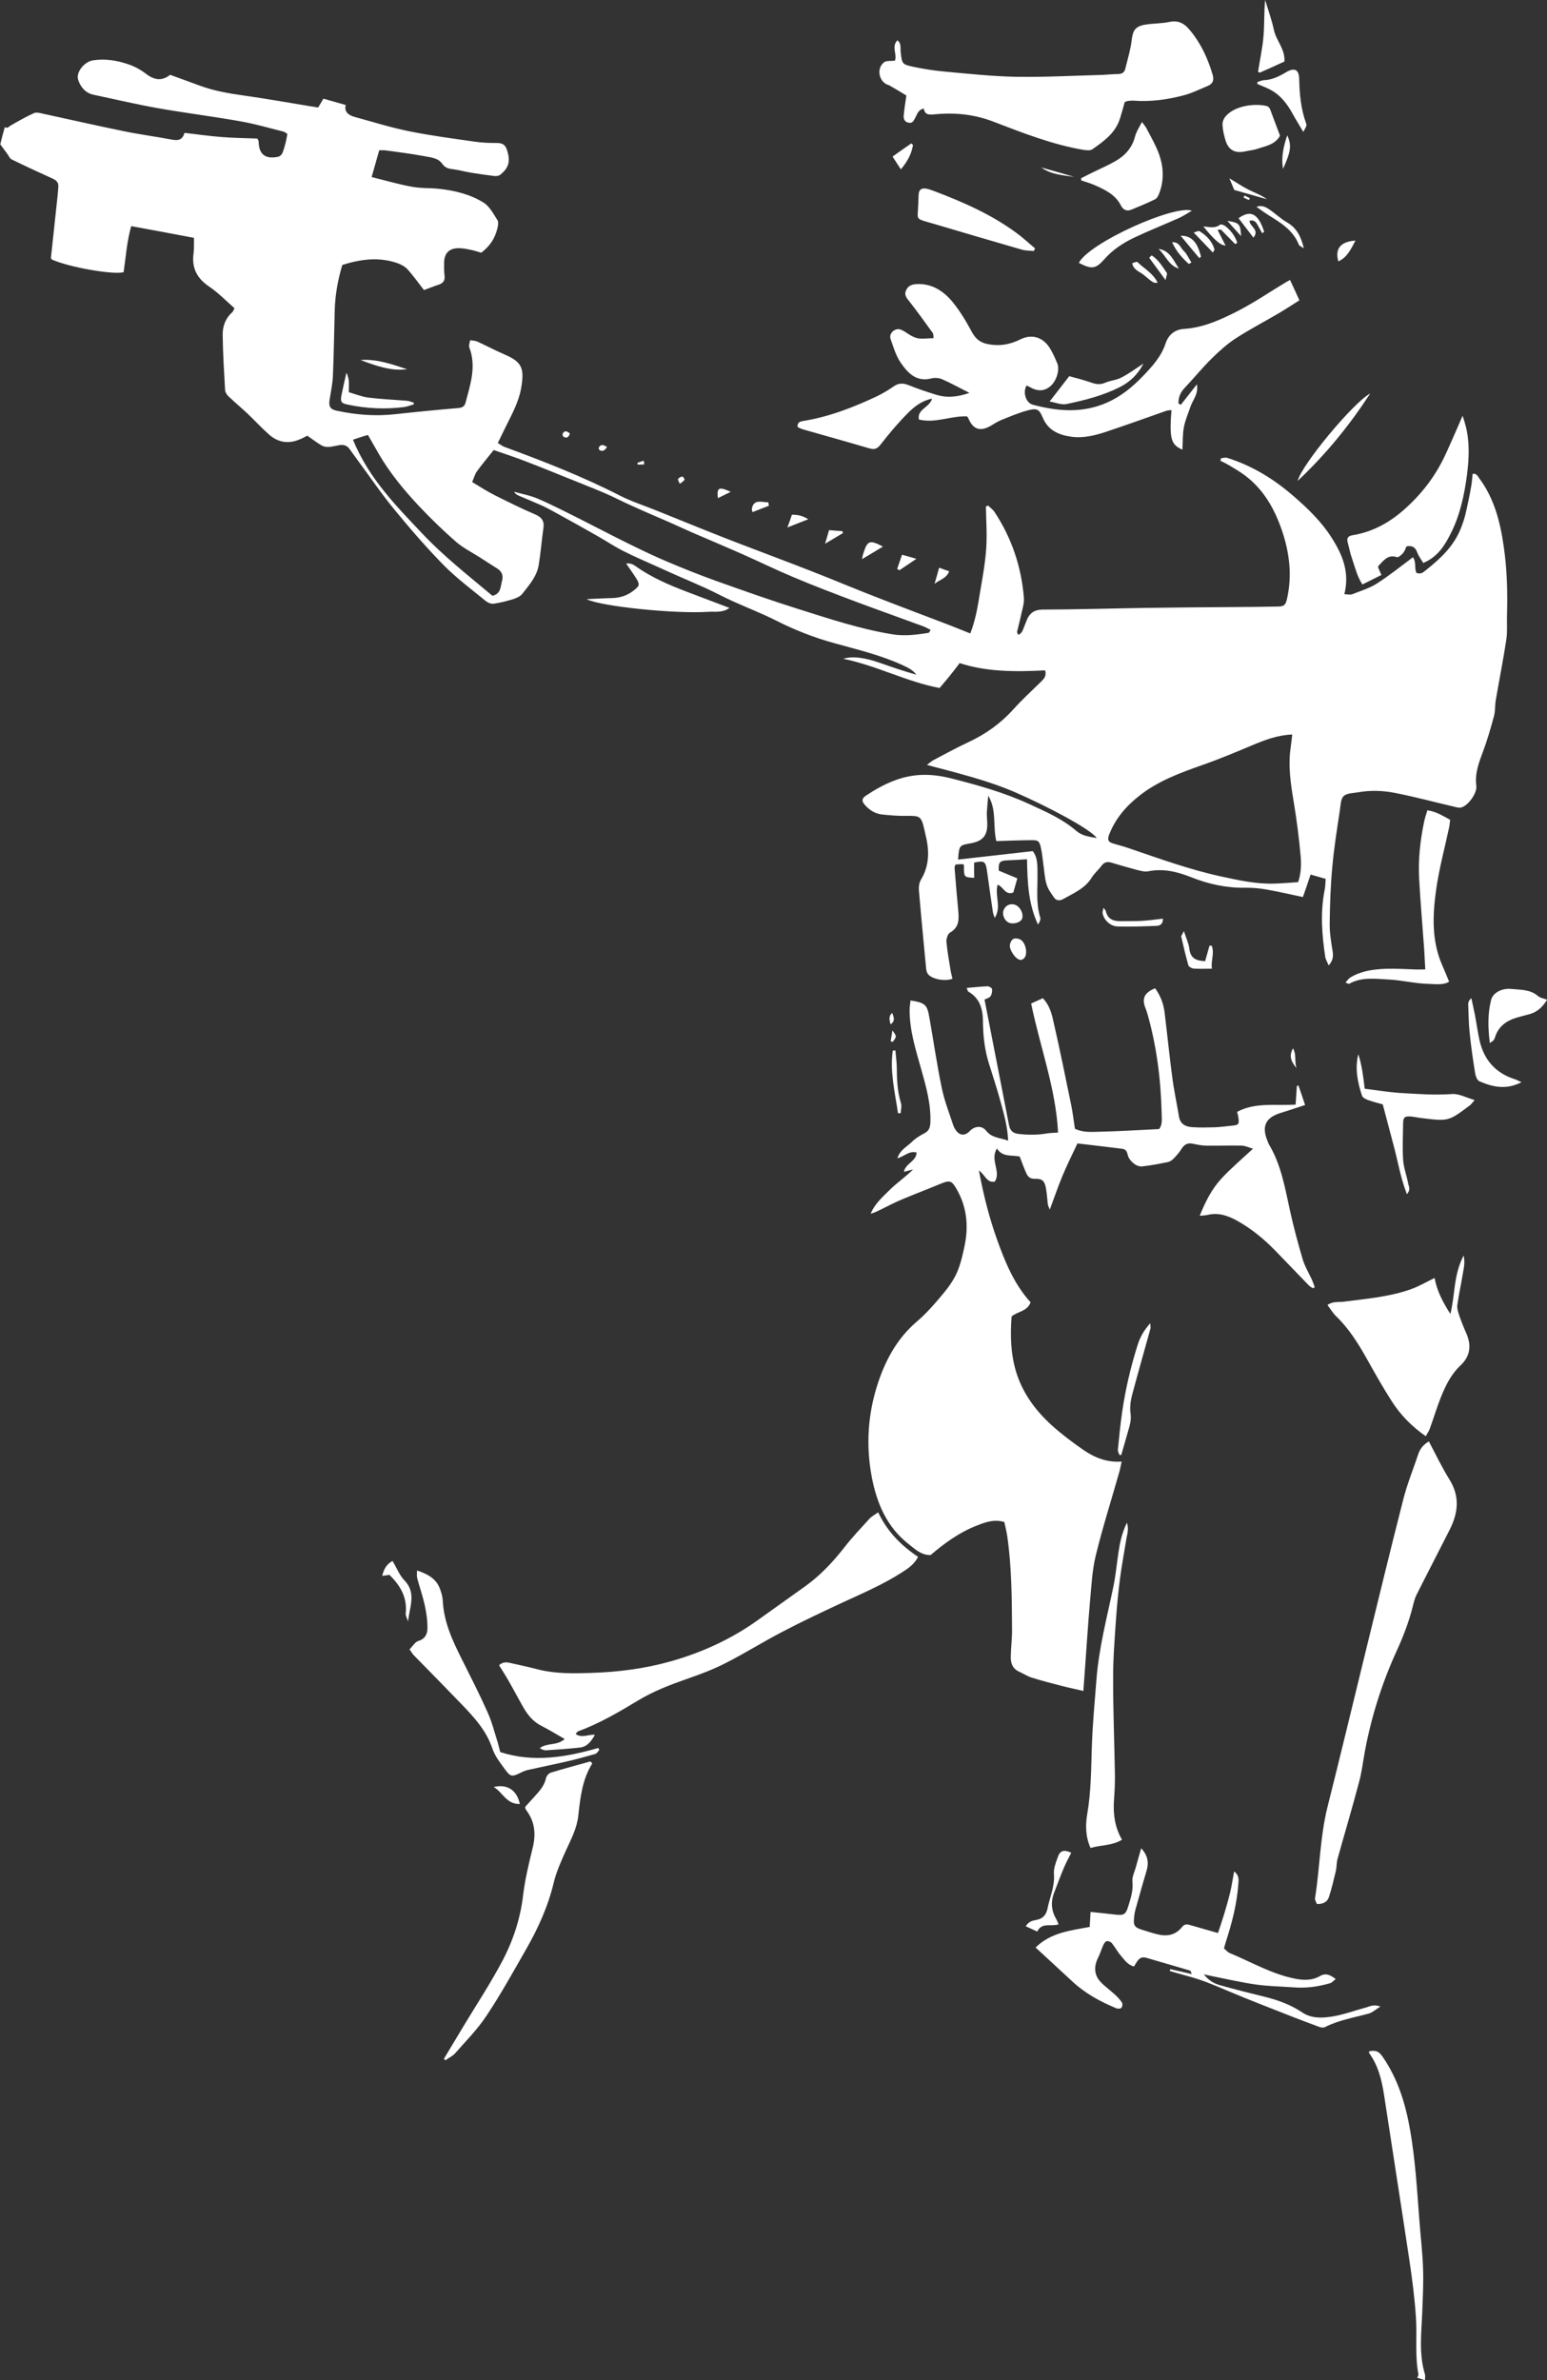 <?xml version="1.0" encoding="utf-8"?>
<!-- Generator: Adobe Illustrator 19.1.0, SVG Export Plug-In . SVG Version: 6.00 Build 0)  -->
<svg version="1.1" id="Layer_1" xmlns="http://www.w3.org/2000/svg" xmlns:xlink="http://www.w3.org/1999/xlink" x="0px" y="0px"
	 viewBox="3232.6 -833.1 1466.5 2255.6" style="enable-background:new 3232.6 -833.1 1466.5 2255.6;" xml:space="preserve">
<rect x="3232.6" y="-833.1" width="1466.5" height="2255.6" fill="#333333" stroke="none"/>
<style type="text/css">
	.st0{fill:#FFFFFF;}
</style>
<path class="st0" d="M3237.2-712.7c2.5,1.8,3.7-0.4,5.6-1.5c7.3-4.2,14.5-8.3,22-11.7c2.2-1,5.6-0.1,8.3,0.5
	c25.4,5.5,50.8,11.3,76.2,16.5c15.3,3.2,30.9,5.2,46.2,8.1c5.6,1.1,10,0.7,12-6.4c12,1.4,23.8,3.1,35.6,4c11.3,0.9,22.7,1,33.4,1.4
	c0.8,1.7,1.3,2.2,1.3,2.8c0.1,12.2,6.4,17.1,18.7,14.4c1.5-0.4,3.2-2,3.8-3.4c1.5-3.5,2.3-7.2,3.3-10.8c0.6-2.4,0.9-4.8,1.4-7.4
	c-1.3-0.8-2.3-1.7-3.4-2.1c-14-3.5-27.9-7.6-42-10c-25.5-4.5-51.2-7.7-76.8-12.2c-20.6-3.6-41-8.5-61.5-12.8
	c-7.8-1.6-12.5-7.6-14.6-14.2c-2.3-7.3,6-17.2,14-18.4c11.4-1.8,22.5,0,33.2,3.6c6.1,2,12.1,5.3,17.2,9.2c7.8,6,15,7,22.8,0.9
	c9.7,3.6,19.2,6.9,28.5,10.4c13.3,4.9,27.1,7.2,41.1,9.2c21.4,3,42.6,6.8,63.9,10.3c2.2,0.3,4.2,0.6,6.8,1.1c1.7-2.8,3.2-5.3,5-8.4
	c6.9,2,13.7,3.9,21.1,6c-1.6,7,3.1,9.8,8.8,11.4c16.9,4.6,33.7,9.9,50.9,13.4c20.8,4.2,41.9,7,63,10c6.8,1,13.7,1.2,20.5,1.2
	c5.1,0,8,1.4,9.7,6.6c3.3,10.2,2.1,16.6-6,23.2c-1.4,1.3-4,1.8-6,1.5c-7.5-0.9-14.9-2-22.4-3.2c-5.5-0.9-11-2.5-16.6-3.2
	c-4.2-0.5-7.6-1.2-10.3-5.1c-4.2-6-11.5-6.1-17.7-7.4c-12-2.3-24.1-3.7-36.1-5.4c-1.8-0.2-3.7-0.1-6-0.1c-2.3,8.2-4.6,16.2-7.2,25.4
	c13,3.2,25.5,6.9,38.3,9.2c8.6,1.6,17.4,1,26,2c14.7,1.6,29.2,5.2,41.8,13c5.7,3.6,9.4,10.7,13.2,16.7c1.2,1.9,0.5,5.5-0.2,8.1
	c-2.2,9.1-7,16.5-15.2,22.7c-3.1-0.9-6.6-2.1-10.3-2.8c-3.7-0.8-7.4-1.5-11.1-1.5c-9,0-13.7,4.8-13.8,13.8
	c-0.1,4.1-0.1,8.1,0.4,12.1c0.6,4.5-1.1,7.1-5.3,8.6c-5,1.6-9.8,3.6-14.2,5.2c-5.5-7.1-10.2-13.7-15.5-19.6
	c-2.4-2.6-5.9-4.5-9.3-5.8c-17.5-6.2-35-4-52.6,1.6c-4.2,14-6.8,28.3-7.2,43.1c-0.6,20.6-0.8,41.2-1.7,61.7
	c-0.3,7.7-2,15.5-3.2,23.2c-0.9,5.9,0.6,8.9,6.7,10.1c18.1,3.9,36.3,5.4,54.9,3.4c20.1-2.2,40.2-4.2,60.5-5.9c3.8-0.3,5.9-1.7,6.8-5
	c4.5-17.2,10.5-34.3,3.6-52.4c-0.7-2,0.4-4.7,0.8-6.9c2.2,0.4,4.7,0.4,6.8,1.3c8.5,3.9,16.8,8.3,25.3,12
	c16.4,7.1,19.6,12.3,16.3,31.7c-2.4,14.1-9.5,26.4-15.7,39.1c-2.1,4.2-4,8.3-6.5,13.3c2.5,1.5,4.3,3,6.5,3.8
	c37,13.6,73.7,27.9,108.9,45.9c11.1,5.7,23.1,9.5,34.7,14.2c21.8,8.7,43.5,17.7,65.3,26.2s43.9,16.7,65.7,25.1
	c10.5,4.1,21,8.1,31.4,12.3c15.1,6.1,30.1,12.3,45.3,18.2c22.2,8.7,44.4,17,66.6,25.5c7.5,2.9,15,5.9,23.5,9.3
	c5.3-13.5,7.2-26.7,9.4-39.9c2.3-13.5,4.8-27.1,5.7-40.8c0.9-13.1-0.1-26.4-0.3-39.6c0.7-0.3,1.4-0.6,2.1-0.9
	c2.1,2.1,4.7,3.9,6.2,6.3c16.2,24.6,25.3,51.7,27.7,81c0.4,5.7-1.7,11.7-2.9,17.5c-1,4.9-2.4,9.7-3.5,14.6c-0.2,0.7,0.4,1.7,0.9,3.1
	c3.7-1.2,4.4-4.3,5.5-7c1.2-2.9,2.2-5.8,3.5-8.7c3-5.7,7.1-8.1,14.3-8.2c32.7-0.1,65.4-1.1,98-1.6c27.7-0.4,55.3-0.6,83.1-0.8
	c14-0.1,28-0.2,42-0.5c5.9-0.1,7.2-1.4,8.6-7.6c4.9-21.8,2.3-43-4.6-63.7c-7-20.8-17.4-39.5-35.4-53c-4.7-3.5-9.7-6.4-14.7-9.4
	c-2.8-1.7-5.7-3-8.5-4.5c0.2-0.7,0.3-1.6,0.6-2.3c1.8-0.2,3.9-0.9,5.5-0.5c24.2,7.5,45.3,20.6,64.2,37.2
	c12.9,11.3,25.3,23.2,34.7,37.9c10.5,16.3,17.8,33.1,12.5,54.2c3.1,0.1,5.6,0.8,7.6,0c7.8-3.1,16.2-5.6,23.1-10
	c11.7-7.5,22.7-16.3,34.3-25c3.3,4.4,1.3,10.1,3.2,14.7c4.3,1.9,6.8-0.6,9.4-2.7c13.6-10.8,26.1-22.5,32.7-39.1
	c1.7-4.3,3.3-8.8,4.4-13.3c2.1-8.8,3.9-17.7,5.5-26.6c0.7-3.9,1-7.8,1.4-12c3.7-0.7,4.7,2,6.3,4.2c14.3,19.2,19.9,41.6,23.2,64.7
	c3.1,21.3,3.7,42.9,3.1,64.5c-0.3,7.8,0.5,15.7-0.6,23.3c-2.9,19.1-6.7,38.2-10,57.3c-0.9,5.2-0.4,10.6-1.8,15.7
	c-3.1,11.5-6.4,22.9-10.6,34.1c-3.9,10.3-7.6,20.4-6.1,31.8c0.9,6.8-7.6,18.7-14.2,20.5c-1.9,0.5-4.3,0-6.4-0.6
	c-18.9-4.4-37.7-9.5-56.7-13.2c-11.2-2.2-22.9-2.6-34.4-0.6c-4.8,0.9-10.9,0.7-14,3.6c-2.9,2.6-2.9,8.6-3.6,13.1
	c-2.7,17.9-5.6,35.9-7.2,53.9c-1.7,18-2.3,36.1-2.5,54.2c-0.1,8.7,1.4,17.4,2.8,26c0.6,4.6,0.6,8.5-3.8,13.3c-1.3-3.3-2.8-5.5-3.2-8
	c-3.2-21.1-4.8-42.3-0.6-63.4c0.7-3.3,0.7-6.8,1-10.6c-4.9-1.4-9.2-2.6-14.3-4.1c-2.6,7.9-5.1,15.1-7.3,21.3
	c-12.4-2.6-23.6-5.2-34.9-7.2c-6.4-1.1-13-1.7-19.5-1.6c-18.2,0.3-35.4-3.5-52.1-10.2c-12.9-5.1-25.9-8.2-40.1-5.4
	c-3.4,0.7-7.5-0.5-11.1-1.4c-7.9-2.1-15.7-4.3-23.5-6.7c-4.1-1.3-7.2-0.6-9.8,3c-2.8,3.8-6.5,6.8-9,10.8
	c-6.4,10.6-17.3,15-27.4,20.7c-3.1,1.7-6.4,1.5-8.4-1.4c-2.8-4-5.9-8.1-7.2-12.7c-1.9-6.2-2.1-12.9-3.1-19.5c-0.7-5-1.1-10-2.2-14.8
	c-1.5-6.8-2.5-7.6-9.6-7.5c-10.5,0.1-21.1,0.5-32.7,0.9c-3.5-13.9,0.6-29.4-7.7-43.1c-0.4,5.3-1,10.6-1.3,15.8
	c-0.1,2.8,0.2,5.6,0.3,8.4c0.9,12.9-3.4,18.8-15.7,21c-10.8,1.9-10.8,1.9-11.9,15.4c23.6-2.7,46.9-5.3,70.8-8
	c5,6.2,4.4,14.4,4.5,21.9c0.2,13.8-1.6,27.4,2.6,41c0.6,1.9-0.6,4.4-2.1,6.7c-9.2-19.5-10.1-40.4-10.4-61.9
	c-6.8,0.4-12.6,0.8-18.3,1c-7.6,0.3-8.9,1.7-8.5,9.8c5.9,2.5,11.5,4.7,17.6,7.3c-1.4,5.1-2.7,9.4-3.8,13.4c-7.8,3-9.3-5.5-14.9-7.4
	c-2.9,10.5,4,21.4-2.8,31.5c-0.5-1.9-1.4-3.7-1.7-5.7c-2-13-3.7-26-5.6-39.1c-1.3-8.9-2.6-9.7-12.2-7.6c0,4.8,0,9.5,0.1,14.4
	c-9.8-0.5-9.8-0.5-9.7-12.1c-0.5-0.3-1-1-1.5-0.9c-2.2,0.1-4.3,0.2-6.5,0.4c-0.4,1.3-0.9,2.1-0.9,3c1.1,14,2.3,28,3.6,42
	c0.7,7.8,0.3,14.8-7.9,19.5c-2.2,1.2-3.7,6.1-3.4,9c0.9,9.3,2.6,18.6,4.1,27.8c0.4,2.4,1.1,4.7,1.6,6.9c-7,2.8-19,0.5-23-4.1
	c-1.1-1.3-1.7-3.3-1.9-5c-2.4-24.9-4.8-49.9-6.9-74.7c-0.3-3.2,0.3-7.2,1.8-9.8c8.3-13.6,8.2-27.9,4.5-42.6
	c-0.2-0.9-0.4-1.9-0.6-2.8c-3.6-15.7-3.7-15.5-19.8-15.3c-7.1,0-14.3-0.6-21.4-1.4c-6.4-0.8-11.8-4.4-15.9-9.2
	c-3.1-3.6-2.7-6,1.2-8.6c16.7-11.1,34.4-19.5,54.8-19.7c8.9-0.1,18.1,1.3,26.9,3.6c24.9,6.3,49.6,13.3,73.1,24.1
	c15.6,7.2,31.4,14,44.6,25.4c5.4,4.7,12,5.5,19.4,6.8c-6.3-9-49.6-31.3-76.5-43c-26.8-11.7-54.9-18.4-84.5-26.3
	c2.9-2.2,4.4-3.6,6.1-4.5c11.1-5.8,22.1-11.9,33.5-17.2c16.1-7.5,30.1-17.5,42.2-30.8c8.3-9.3,17.6-17.8,26.5-26.5
	c2.7-2.7,5.3-5.3,3.7-10.6c-27.5,1.4-55.1,1.6-81-6.9c-6.4,8.7-12.5,16-19,23.6c-31-5.8-59-21-91.3-27.7c8.9-2.8,21.2-1,35.6,4.2
	c11.1,3.9,22.2,7.7,33.7,10.9c-3.2-4.3-7.6-6.5-12.3-8.7c-20.9-9.7-43.2-15-65.2-21.1c-19.4-5.3-38-12.6-55.9-21.7
	c-13.3-6.7-27.4-12.1-41-18.3c-8.8-4-17.3-8.6-26.1-12.6c-8-3.6-16-7-23.9-10.5c-6.9-3-13.7-6.1-20.6-9.2c-11-5-22.2-9.7-33-15.2
	c-8.3-4.2-16-9.4-24.1-14c-13.1-7.5-26.3-14.8-39.6-22.1c-4.4-2.4-8.8-4.9-13.3-6.9c-7.4-3.3-14.8-6.3-22.2-9.5
	c-1.7-0.7-3.1-1.8-4.2-3.6c7.7,2.2,15.8,3.6,23,6.8c13.5,5.8,26.6,12.6,39.6,19.1c15.3,7.7,30.4,15.7,45.9,23.3
	c12.6,6.2,25.3,12.3,38.2,17.7c14.7,6.2,29.5,12.1,44.5,17.5c25.8,9.2,51.4,18.3,77.5,26.5c29.5,9.3,59.1,19.2,89.8,24.2
	c11.4,1.9,23,0.5,34.5-1.4c0.6-0.1,1-1.4,1.9-2.8c-2.4-1.2-4.4-2.3-6.6-3.2c-21.4-7.9-42.9-15.5-64.3-23.5
	c-19.9-7.5-39.7-15-59.3-23.3c-16.7-7-33-15-49.5-22.3c-15.4-6.8-30.9-13.3-46.4-20c-7.5-3.3-14.9-6.7-22.3-10
	c-11.8-5.1-23.5-10.1-35.1-15.4c-8.6-3.8-16.8-8.2-25.5-11.9c-12.4-5.3-24.9-10.1-37.4-15.2c-13.3-5.4-26.7-10.8-40.1-15.9
	c-9.5-3.6-19.3-6.8-27.7-9.7c-6.1,7.7-11.3,13.8-15.9,20.2c-1.9,2.7-2.8,6.1-4.5,10.1c7.4,4.5,14.2,8.9,21.4,12.5
	c12.6,6.3,25.2,12.6,38.1,18.1c6.1,2.6,9,6,8.1,12.7c-1.7,11.7-2.6,23.6-4.5,35.3c-1.8,10.9-9.1,19.1-15.6,27.4
	c-1.8,2.3-5.1,3.8-8,4.8c-6.2,1.9-12.6,3.6-19,4.5c-2.4,0.4-5.6-0.9-7.6-2.5c-13.5-11.1-27.5-21.5-39.7-33.8
	c-16.5-16.8-32-34.7-47-53c-12.5-15.2-23.5-31.5-35.2-47.3c-2.6-3.5-5.1-7.1-7.7-10.6c-2.7-3.4-6.3-3.6-10.1-2.9
	c-5.4,0.9-11.1,3.1-16.3-0.1c-4.4-2.6-8.5-5.8-13.2-9c-2.2,1.1-4.6,2.5-7.2,3.5c-10.3,4.4-20.1,3.1-28.6-4.2
	c-7.3-6.4-13.8-13.5-20.8-20.2c-5.9-5.5-12.1-10.7-17.9-16.2c-1.6-1.5-3.3-4-3.4-6c-1-17.5-2.1-34.9-2.3-52.4
	c-0.1-7.9,2.4-15.4,8.8-21.2c0.9-0.7,1.3-2,2.4-4.1c-8-7-15.4-14.7-24-20.5c-11.6-7.8-16.7-17.7-14.8-31.5c0.6-4.6,0.3-9.3,0.4-14.7
	c-19.4-3.7-38.9-7.3-59.5-11.1c-4.2,14.8-5.1,29.4-7.2,43.6c-9.2,2.8-51.9-4.6-68.1-12c-0.2-0.6-0.9-1.1-0.8-1.6
	c2.1-19.3,4.1-38.5,6.2-57.8c0.3-3.1,0.6-6.2,0.8-9.4c0.4-4-1.8-6.2-5.3-7.8c-13.1-5.9-26-11.9-38.9-18.2c-1.9-0.9-3-3.7-4.4-5.6
	c-2.1-2.9-4.3-5.8-6.4-8.7C3234.1-701.8,3235.6-707.2,3237.2-712.7z M4463.2,2.9c2.7-8.1,3.1-16.3,2.4-24.3
	c-1.5-17.1-3.7-34.2-6.5-51.1c-2.9-17.4-5.6-34.6-3-52.2c0.6-3.8,0.9-7.8,1.5-12.3c-13.6,0.5-25.2,4.9-36.6,9.6
	c-16.1,6.8-32.1,13.5-48.6,19.3c-21,7.4-41.8,15-59.6,29c-12.8,10-23,21.9-28.9,37.3c-1.6,4.2-0.8,6.6,3.4,7.9
	c5.1,1.6,10.3,2.8,15.3,4.6c29.1,9.9,57.9,20.4,88,26.9c16.2,3.5,32.4,7.1,49.1,6.7C4447,4.2,4454.3,3.4,4463.2,2.9z M3567.2-416.4
	c7.7,18.8,18.3,35,30.5,50c10.7,13.3,22.6,25.6,34.3,38c20.7,22.1,44.5,40.7,67.4,59.9c8.2-1.8,7.6-8.8,9.1-14.1
	c1.2-4.5,0.3-8.6-4.2-11.5c-5.5-3.4-10.9-7-16.4-10.5c-7.8-5-16.3-9.2-23.2-15.2c-12.1-10.6-23.8-21.9-34.8-33.6
	c-14.3-15.2-27.7-31.4-38.2-49.5c-3.4-5.9-6.7-11.8-10.3-18C3576.3-419.5,3571.9-418,3567.2-416.4z M4576.1,1420.3
	c0.4-1.2,1.3-2.4,1.1-3.4c-3.4-17.6-1.2-35.6-2.3-53.2c-1.2-18.6-3.6-37.3-6.4-55.8c-7.8-52-16-104-23.9-155.9
	c-2.2-14-5.5-27.6-14-39.3c-0.3-0.4-0.1-1.2-0.2-1.8c6.7-1.3,9.3,0,13,5.3c14.5,21.1,21.7,44.8,26,69.7c4.9,28.1,6.5,56.4,8.7,84.9
	c1.1,15.3,3,30.5,3.5,45.7c0.5,13.4-0.2,26.8-0.7,40.1c-0.7,20.2-3.6,40.5,2.5,60.4c0.5,1.7,0,3.7,0,5.6
	C4580.9,1421.7,4578.6,1421,4576.1,1420.3z M4188.3,247.9c-0.7-15-4.6-27.2-7.9-39.4c-3.2-11.7-7.1-23.2-10.7-34.9
	c-3.8-12.6-5.2-25.7-5.3-38.9c-0.1-11.5-2.9-21.7-13.7-28c-0.9-0.4-1-2-1.7-3.6c7-0.5,13.4-1.3,19.7-1.5c1.5-0.1,4.1,1.5,4.3,2.5
	c0.3,2.2-0.1,5-1.4,6.9c-1,1.6-3.6,2.1-5.7,3.2c6.6,33.9,13.1,67.3,19.7,100.9c1.2,6.1,2.3,12.3,3.6,18.4c1,4.7,3.5,7.4,8.9,8
	c9.1,1,18.1,1.1,27.1-0.5c3.3-0.5,6.7-0.5,10.4-0.8c-2.1-41.9-17.1-81.1-25.5-122.3c3.8-1.7,7.4-3.4,11.1-5
	c6.2,6.5,8.3,14.2,9.9,21.5c6.1,26.5,11.5,53.2,17,79.9c1.5,7.3,2.3,14.8,3.5,22.3c7.8,3.8,16.1,3,24,2.8
	c18.3-0.4,36.6-1.6,55.8-2.5c3.4-4.2,2.5-10.1,2.4-15.5c-0.8-32-4.8-63.6-13.7-94.5c-0.6-1.8-1.2-3.6-1.9-5.3
	c-3.2-8.7-0.6-14.1,9.4-18.1c4.9,6.6,7.8,14.1,8.9,22.1c2.6,20.8,4.6,41.6,7.4,62.4c1.6,12.4,4.3,24.6,6.3,36.9
	c1.2,7.4,6.4,9.8,12.7,10.2c7.1,0.5,14.3,0.3,21.5,0.1c5.2-0.2,10.5-1,15.8-1.5c6.7-0.6,7.3-1.3,6.3-8.1c-0.2-1.5-0.6-2.9-1.2-5
	c17.5-9.3,36.2-5.7,55.5-6.9c0.4-5.8,0.8-11.7,1.2-17.7c0.5-0.1,1-0.2,1.5-0.4c2,5.8,4,11.5,6.3,18.5c-8.4,2.7-15.9,5.3-23.5,7.6
	c-13.9,4.4-17.7,12.5-12.4,25.8c0.6,1.4,1.1,3,1.9,4.4c11.4,19.2,15,41,19.7,62.4c3.4,15.5,7.6,31,12.1,46.3
	c2,6.5,5.6,12.5,8.5,18.7c1.1,2.4,1.9,4.8,2.8,7.4c-0.5,0.3-1.1,0.8-1.6,1.1c-1.3-0.9-2.9-1.6-4-2.8c-10.4-10.7-20.8-21.6-31.2-32.3
	c-11.1-11.5-23.5-21.7-37.4-29.3c-8.1-4.4-17.2-7.6-27-5.2c-2,0.5-4.1,0.5-7.8,0.9c5.4-13.6,11.6-25.6,20.6-35.3
	c9-9.8,19.2-18.3,29.9-28.3c-3.9-1.1-7.2-2.8-10.6-2.9c-11.2-0.3-22.3,0.2-33.5,0c-4.3,0-8.6-0.9-12.9-1.8
	c-5.1-1.2-8.3,0.9-10.9,5.1c-2,3.2-4.5,6.1-7.1,8.7c-1.4,1.6-3.4,3-5.4,3.5c-8.2,1.7-16.5,3.3-24.9,4.2c-5.3,0.5-12.1-5.3-13.4-10.8
	c-0.7-3-1.7-5.5-5.1-5.9c-13.9-1.7-27.9-3.4-42.6-5.1c-4.8,10.2-9.8,20.2-14.1,30.5c-4.3,10.3-7.9,20.9-12.1,32.2
	c-0.7-1.8-1.5-3.2-1.8-4.6c-0.7-5.3-0.9-10.6-1.9-15.8c-1.3-6.9-3.5-9-10.7-8.8c-4.3,0.1-6.4-1.9-7.9-5.3
	c-2.3-5.1-4.2-10.4-6.2-15.7c-7.6-1.8-16.2,0.9-21.6-7.7c-7,11,4.3,22-2.1,31.4c-7.7,1.3-8.9-6.2-15-10.6
	c4.4,23.8,9.9,45.2,17.4,66.1c7.6,21.3,16.3,42.1,31.6,58.9c-3.4,8.9-12.6,8.6-18,13.4c-1.4,17.9-0.9,35.2,4.2,52.3
	c6.2,20.4,18.4,36.8,33.9,50.9c9.5,8.5,19.8,16.3,30.3,23.5c10.4,7.1,21.9,11.8,35.9,10.8c-0.8,3.5-1.2,6.2-1.9,8.8
	c-7.6,26.8-16.1,53.4-22.7,80.5c-3.5,14.5-4.1,29.6-5.5,44.6c-1.9,21.5-3.2,42.9-4.8,64.4c-0.4,5.9-0.9,11.7-1.4,19.1
	c-7.5-1.8-13.9-3.1-20.1-4.7c-9.8-2.5-19.4-5-29-8c-4.1-1.3-7.8-3.8-11.8-5.6c-6-2.7-8-7.7-7.9-13.8c0.1-8.8,1.3-17.4,1.2-26.3
	c-0.2-29.4-0.3-58.8-4.5-88c-0.6-4.6-1.9-9.1-2.8-13.7c-9.9-3-18.4,0.3-26.7,3.6c-16.2,6.4-30.1,16.5-43.2,27.7
	c-8.8,0.2-14.6-5.5-20.6-10.2c-21-16.3-30.6-39.2-35.3-64.4c-5.5-29.7-3.6-59.3,5.9-88.1c7.4-22.5,18.5-42.9,37.1-58.7
	c8.9-7.6,16.8-16.7,24.4-25.8c5.2-6.2,10-12.9,13.3-20.1c3.6-8.3,5.7-17.3,7.5-26.2c3.8-18.7,2-36.7-7.8-53.6
	c-4.4-7.5-6.2-8.3-14.2-5.1c-12.4,5.2-24.9,9.9-37.3,15.1c-6.9,2.9-13.6,6.4-20.3,9.7c-3.1,1.5-5.9,3-9.5,3.9
	c3.8-9.5,11.4-15.9,18.2-22.7c6.8-6.7,14.8-12.1,22-19.2c-2.7,0.7-5.5,1.4-8.7,2.2c1.4-8,11.8-9.8,12-18.3
	c-7.1-1.9-11.7,3.8-18.2,5.5c2.5-8,9.1-11,13.8-15.6c3.3-3.3,7.4-5.8,11.6-8c4.6-2.3,5.7-5.6,5.9-10.5c0.6-17.5-4.1-34-8.8-50.6
	c-5.1-18.1-10.8-36-10.9-55.1c-0.1-3.2,0.6-6.5,0.8-9.8c13.9,2.2,15.8,3.9,17.9,16c4,22.5,7.2,45.1,11.9,67.5
	c2.5,11.9,7,23.3,10.8,34.9c0.5,1.5,1.3,2.9,2.1,4.1c3.6,5.7,9,6.2,13.6,1.2c4.5-4.7,11.4-5.4,15.4-0.3
	C4173,245.5,4180.2,244.9,4188.3,247.9z M4351.9-449.4c4.9-6.1,9.6-12.2,15.3-19.5c1.7,9.2-3.8,14.6-6,21c-2.2,6.5-5,12.8-6.3,19.5
	c-1.3,6.9-1,14-1.4,21.4c-10.9-4.5-12.5-10.5-10.4-37.5c-1.8,0.3-3.6,0.2-5.1,0.8c-19.1,6.7-38.2,13.6-57.5,20
	c-10.4,3.4-21.1,6-32.1,4.5c-11.9-1.6-22.2-5.9-27.3-18.1c-3.2-7.6-5.2-9.2-13.4-7.1c-9,2.3-17.6,6-26.3,9.5
	c-3.4,1.4-6.6,3.6-9.9,5.5c-9.8,5.5-16.5,3.2-20.8-7c-0.4-0.8-0.9-1.5-1.3-2.1c-15.4-0.7-29.9,6.8-45.7,3c-2-10,10.3-11.3,12.4-19.8
	c-9.9,2-16.7,7.6-22.7,13.5c-9.3,9.3-17.7,19.3-25.8,29.7c-3.3,4.3-5.9,5.4-10.9,3.9c-21-6.2-42.2-12.1-63.3-18.1
	c-1.7-0.5-3.3-1.5-4.7-2.1c-0.4-4.3,2.1-5.2,5.1-5.7c24.9-4,48.2-13.1,70.8-23.8c5.3-2.6,10.4-5.7,15.3-9.1c4.7-3.3,9-3.1,14.1-1.1
	c8.4,3.4,17,6.3,25.7,9c10.1,3.2,20.5,2.4,31.9-1.7c-9.1-4.5-17.4-9.2-25.9-12.9c-2.9-1.3-7-1.6-10.1-0.8
	c-14.5,3.7-22.6-5.3-29.3-15.1c-4.5-6.6-6.8-14.7-9.5-22.4c-1.7-4.9,3.7-10.1,8.7-9c1.7,0.4,3.5,1.4,5.1,2.4c12.3,8.5,13.9,6.2,27,6
	c-0.3-1.8,0-3.9-0.9-5.1c-7.1-9.8-14.2-19.7-21.7-29.3c-2.6-3.3-5.5-6.1-3.6-10.7c2-4.9,6-6,10.7-6.2c14-0.5,24.8,6.6,33.2,16.6
	c7.1,8.6,13,18.4,18.3,28.3c3.6,6.7,7.6,10.4,15.3,12c11.1,2.2,21,0.5,30.8-4.4c10.8-5.4,21.5-2.4,28.1,8.2c2.8,4.5,4.9,9.4,7,14.3
	c2.7,6.4-0.8,17.2-6.7,22c-5.9,4.8-12.1,4.9-19.9,0.3c-0.8-0.4-1.6-0.8-2.5-1.1c-3.7,6.5-0.6,16.3,5.8,18.1
	c23.7,6.4,47.3,8.3,70.6-2c13.1-5.8,24-14.7,33.8-24.9c8.9-9.3,17.5-18.5,21.7-31.3c2.5-7.7,8.5-13.1,17.5-13.6
	c18.5-1.2,35.1-8.9,51.2-17.1c15.8-8.2,30.6-18.3,45.9-27.5c1.3-0.7,2.6-1.3,3.3-1.8c3,6.5,5.8,12.4,8.9,19.3
	c-6.1,3.8-12.8,8.3-19.8,12.4c-13.5,7.9-27.5,15.2-40.6,23.7c-8.3,5.4-15.8,12.2-22.9,19.2c-9.1,9-17.2,19-26,28.3
	c-3.8,4.1-5.4,8.7-5.4,14C4350.5-450.4,4351.2-449.9,4351.9-449.4z M4298.8-736.4c-1.4,5.1-2.8,10.3-4.4,15.3
	c-4.2,13.9-15.3,21.8-26.3,29.5c-1.8,1.3-5.4,0.9-8,0.6c-29.8-5-57.8-16.1-85.8-26.8c-17.9-6.9-36.3-8.8-55.1-7
	c-5.6,0.5-9.7,1-10.9-5.4c-5.5,1.1-6.3,5.6-8.2,9c-1.4,2.5-2.5,5.2-6.1,4.4c-4-0.7-5-3.7-4.7-7c0.5-5.8,1.5-11.7,2.5-18.8
	c-4.9-3-10.4-6.3-16-9.5c-1.1-0.6-2.4-0.8-3.5-1.5c-7.2-4.4-8.3-15.4-1.6-20.5c2.2-1.7,6.4-1,10.2-1.5c2.5-5.9-3.6-13.2,2.4-19.3
	c3.9,2.9,2.7,7.2,3.1,11.1c1.3,11.3,1.2,11.7,12.4,14.1c9.5,2,19.2,3.5,28.8,4.4c23,2.1,45.9,4.6,68.9,5c27,0.4,54-1.1,81-1.8
	c4.9-0.2,9.9-0.8,14.8-0.8c3.7,0,6.2-1.5,7-4.9c2.2-9.1,5-18.1,6.1-27.3c1.1-9,3.2-12.9,12.6-14.6c7.6-1.3,15.6-1,23.1-2.6
	c8.9-1.9,14.6,1.7,19.9,8.3c10.2,12.4,16.6,26.4,21.1,41.6c1.5,5.1,0.4,8.6-4.5,10.7c-7.8,3.2-15.4,7.1-23.5,9.1
	c-15.3,4-31,6.1-47,4.9c-1.5-0.1-3.1,0-4.7,0.2C4301.5-737.5,4300.3-736.9,4298.8-736.4z M3778.3,810.2c5.9,4.1,11.7,0.3,18.3,0.7
	c-3.7,6.5-7.5,11.4-14.2,12.1c-10.5,1.2-21.1,1.9-31.7,2.6c-2.1,0.2-4.3-0.7-6.4-2c6.8-5.4,16.4-2,23.6-8.7
	c-7.7-4.3-14.5-8.6-21.6-12.2c-8-3.9-13.2-10.2-17.5-17.6c-4.8-8.4-9.3-17-14.2-25.5c-2.7-4.8-5.8-9.5-8.9-14.6
	c3.2-3,6.7-3.1,10.4-2.2c9.2,2.1,18.3,4,27.4,6.4c16.3,4,32.8,3.6,49.3,3.1c25.7-0.8,51-4,75.7-11c29.7-8.4,57.5-21.1,82.7-39.2
	c15-10.8,30.1-21.4,45.1-32.2c14.1-10.2,25.8-22.6,36.5-36.3c7.4-9.6,15.9-18.5,24-27.4c2-2.2,4.8-3.6,8.3-6.1
	c8.6,18.3,21.7,31.4,37.8,42.2c-3.6,7.2-9.6,11.1-15.6,14.9c-17.7,11.4-37,19.6-56,28.4c-19.1,8.9-38.1,17.8-56.6,27.5
	c-18.4,9.5-35.9,20.6-54.3,29.9c-11.7,6-24,10.6-36.4,14.9c-16.3,5.7-32.2,11.8-47,20.8c-18.2,11-36.6,21.7-56.7,29.1
	C3779.8,808.1,3779.5,808.8,3778.3,810.2z M4587.1,532.9c6.8,12.8,12.6,25,19.7,36.4c9.9,16,8,31.5,0.1,47.2
	c-10.4,20.6-21.1,41.1-31.5,61.8c-1.8,3.6-2.7,7.7-3.7,11.6c-3.7,14.6-9.1,28.5-15.4,42.2c-13.8,30.3-23.8,62-29.9,94.8
	c-1.8,9.8-2.9,19.8-5.6,29.4c-6.4,24.2-13.6,48.3-20.3,72.4c-1,3.5-0.7,7.4-1.5,11c-2,8.4-4,17-6.7,25.2c-1.4,4.4-5.6,6.6-11.3,6.4
	c-0.6-1.6-2.1-3.7-1.8-5.5c4.6-28.7,4.7-58,11.8-86.4c12.4-49.2,24.2-98.6,36.3-147.9c11.8-48.1,23.4-96.2,35.7-144.2
	c3.8-14.8,9.7-29.1,14.5-43.6C4579.4,539.1,4582.3,535.7,4587.1,532.9z M4314.4,918.5c6.3,6.6,7.4,13.6,5.1,21.3
	c-3.7,12.3-7.1,24.7-10.6,37c-0.3,1.2-0.6,2.5-0.8,3.7c-1.6,12-1,12.9,10.6,16.3c3.3,1,6.6,2.1,9.9,2.9c9.4,2.6,18.1,1.6,24.6-6.7
	c2.6-3.3,5.5-2.4,8.5-1.5c8.1,2.3,16.2,4.6,25.5,7.3c2.2-6.6,4.3-12.7,6.1-18.8c2-6.6,3.9-13.3,5.5-20c1.5-6.1,2.3-12.3,3.7-19.6
	c4.9,3.8,4.3,7.7,4,11.7c-1.3,18.9-6,37-11.8,54.9c-0.7,2.1-1.2,4.2-1.8,6.4c2,1.6,3.4,3.5,5.3,4.3c20.7,8.6,40.3,20.2,62.8,24.5
	c7.9,1.5,15.8,1.5,22.8-2.6c5.8-3.3,9.8-1.1,15,2.8c-2.2,1.7-3.7,3.6-5.5,4c-11.1,3.2-22.3,4.8-33.9,3.9c-12.1-0.9-24.3-1-36.1-2.7
	c-14.2-2-28.2-5.3-42.4-8.1c-1.8-0.3-3.5-0.8-7.1-1.6c4.8,6.1,9.8,8.8,15.3,10.3c14.1,4,28.5,7.6,42.7,11.1
	c12.5,3.1,24.5,7.5,35.2,14.7c8.8,5.9,18.7,5.4,28,4c10.9-1.7,21.6-5.7,32.4-8.6c3.6-0.9,7.2-3.5,13.7-0.9
	c-4.6,2.9-7.4,5.5-10.6,6.5c-14,3.9-28.6,6.2-41.8,12.9c-1.5,0.8-3.8,0.5-5.4-0.1c-7.6-2.8-15.2-5.7-22.8-8.6
	c-21.5-8.5-43.1-16.7-64.3-25.7c-12.4-5.3-24.7-10.5-37.7-13.9c-5.7-1.5-11.3-3.2-17-4.8c0.2-0.6,0.3-1.2,0.4-1.8
	c6.5,1.5,13.1,2.9,20.5,4.7c-0.9-1.8-1.1-3.1-1.6-3.3c-13.8-4.1-27.6-8-41.4-12.1c-7.1-2.1-8.9,3.9-11.8,8.2
	c-6.4-1.6-9.3-6.7-12.9-10.8c-3-3.5-5.2-7.8-8.2-11.4c-0.9-1.1-3.4-2.1-4.8-1.8c-1.4,0.3-2.5,2.3-3.3,3.9c-1.8,3.9-2.9,8.1-4.9,11.9
	c-4,8-3.8,16.1,2.2,22.6c4.2,4.5,9.3,8.1,13.9,12.3c2.5,2.3,4.8,4.8,6.6,7.5c0.7,1.2,0.4,4-0.6,5c-0.9,0.9-3.5,1-5,0.3
	c-15-6.2-29.1-13.9-41.1-25c-11.5-10.6-22.9-21.1-35.2-32.5c14.6-14.3,33.3-16.1,51.3-19.5c0.3-5,0.5-9.4,0.8-14.2
	c8.6,0.9,16,1.6,23.4,2.5c8.1,1,10-0.1,12.3-7.7c2.4-7.7,4.9-15.3,4-23.8c-0.4-4.1,1.8-8.5,3-12.6
	C4310.8,930.9,4312.6,924.8,4314.4,918.5z M4592.6,378c2,12,7.9,23.2,14.9,34.1c4.6-18,2.8-36.8,12.6-55.4c1.5,7.3,0,12.2-0.8,17.3
	c-1.6,9.8-3.8,19.6-5.2,29.5c-0.4,3.2,0.7,6.8,1.8,10c1.9,5.6,4.1,11.1,6.5,16.5c5.2,11.5,4.2,21.9-5.2,30.8
	c-9.2,8.6-14.5,19.6-19,31c-3.8,9.6-6.7,19.5-10.3,29.3c-0.8,2.2-2.3,4.2-3.7,6.9c-13.3-9.3-23.8-20-32.1-32.9s-15.8-26.2-23.3-39.6
	c-8.4-15-17.4-29.6-30-41.6c-2.8-2.8-4.9-6.4-7.8-10.3c4.9-3.6,10.5-2.5,15.4-3.1c21.3-2.8,42.9-4.5,63.3-11.7
	C4577.5,386.1,4584.7,381.8,4592.6,378z M3794,838.2c-9.5,15.2-11.3,32.3-13.2,49.4c-1.3,12.1-7,22.6-11.9,33.4
	c-4.3,9.6-8.8,19.5-11.3,29.7c-5.4,22.8-14.9,43.7-26.5,63.9c-12.1,21.1-23.9,42.5-37.4,62.7c-8.4,12.7-19.3,23.7-29.4,35.2
	c-2.5,2.9-6.3,4.6-9.5,6.9c-0.5-0.4-0.9-0.9-1.4-1.4c6.5-10.9,13-21.7,19.6-32.6c12.1-20,25-39.6,35.9-60.3
	c10.2-19.3,17-40.1,19.6-62.2c1.8-15.1,5.5-30.2,9.1-45c3.1-12.6,2.1-24.2-5.6-34.8c-0.6-0.7-0.9-1.6-1.4-2.4
	c-0.1-0.2,0-0.6-0.1-1.5c2.6-2.9,5.5-6.1,8.4-9.3c4.8-5.3,9.8-10.5,11.3-18c0.5-2,2.7-4.6,4.6-5.1c12.4-3.8,24.9-7.1,37.4-10.6
	C3793,836.6,3793.5,837.4,3794,838.2z M4619.1-439.1c1.4,4.4,2.3,7.1,3,10c3.8,15.1,3.1,30.5,1.2,45.6c-2.5,19-6.4,37.7-15,55.1
	c-5.9,11.9-12.6,23-26.5,28.8c-2-3.4-4.4-6.4-5.6-9.7c-1.8-5-4.7-7.1-10.3-6c-1,2.1-1.7,4.6-3.3,6.4c-1.5,1.7-4.4,4.3-5.8,3.8
	c-8.6-2.8-12.5,3.2-17.2,8c-0.3,0.2-0.3,0.6-0.7,1.5c0.8,1.8,1.7,3.9,3.2,7.4c-5.9,2.9-11.6,5.8-18,9c-5.1-7.8-7.1-16.7-10-25.1
	c-1.7-4.7-2.5-9.7-3.9-14.5c-1.1-4.2,0-6.3,4.7-7.1c19.8-3.2,36.5-12.9,51-26.3c15.9-14.5,28.5-31.5,37.4-51.1
	C4608.4-414.3,4613.3-425.8,4619.1-439.1z M3620.8,730c3.1-3.1,5.3-7.1,8.4-8c6.5-1.9,8.6-6.8,8.6-11.9c0.1-7.4-1-14.9-2.6-22.2
	c-1.9-8.6-4.8-16.8-7.1-25.3c-0.5-1.9-0.2-4.1-0.2-7.4c10.2,3.4,18.1,7.7,21.7,17.2c1.3,3.5,2.5,7.3,2.7,10.9
	c0.9,20.7,9.4,38.7,18.4,56.6c8.3,16.6,16.7,33,24.2,49.9c4.1,9.1,6.5,18.9,9.5,28.3c0.9,2.9,1.5,6,2.4,9.2
	c31.5,10.2,62.3,4.9,93-3.9c0.3,0.7,0.6,1.3,0.9,2c-1.3,1.3-2.3,3.3-3.9,3.7c-8.6,2.5-17.4,4.9-26.1,6.9
	c-12.5,2.9-24.9,5.4-37.4,8.2c-2.7,0.6-5.3,1.7-7.8,3c-7.5,3.6-9,3.6-14.1-3.4c-4.6-6.3-9.7-12.7-12.1-20
	c-5.7-17-17.3-29.5-29.2-41.9c-14.7-15.3-29.6-30.4-44.4-45.5C3624.1,734.9,3623,733.1,3620.8,730z M4296.2,910.4
	c-9.8,5.9-20.2,4.8-29.8,7.8c-4.8-10.7-4.9-21.5-3.2-31.8c3.7-21,3.7-42.3,4.4-63.5c0.7-21.5,2.7-43,4.4-64.5
	c2.3-29.5,9.8-58,15.8-86.7c2.3-10.7,3.3-21.6,4.9-32.5c1.4-9.6,3.2-19.1,8.2-29.3c2.1,6.6,0,11.4-0.7,16.3c-1.9,12-4.2,24-5.8,36
	c-1.6,12.6-2.9,25.4-3.8,38.1c-1.3,19.3-2.9,38.6-2.8,57.9c0,30.2,1.2,60.5,1.7,90.7c0.1,8.1-0.3,16.2-0.9,24.3
	C4287.7,886.2,4289.4,898.4,4296.2,910.4z M4508.1,98c1.8-2,3.1-4,5-5c10.2-6.1,21.6-7.5,33.2-8c9.9-0.3,19.9,0.4,29.8,0.7
	c2.1,0,4.3,0,7.6-0.1c-0.4-6.5-0.6-12.6-1-18.7c-1.6-22.4-3.6-44.8-4.8-67.2c-1-18.2,1-36.2,4.7-54c0.7-3.6,2-7.1,3.1-10.9
	c8.5,1.2,14.6,5.3,21.6,9c-0.3,2.3-0.5,4.4-0.8,6.4c-4.3,20.2-9.8,40.2-12.6,60.6c-3.3,23.8-4.2,47.9,5.9,70.9
	c2.2,5,4.3,10.1,6.5,15.5c-5.4,3.5-13,2.3-19.7,2.1c-12.3-0.3-24.7-3.4-37-4.1c-12.8-0.6-26.1-2.8-38.2,4.1
	C4510.8,99.3,4509.9,98.7,4508.1,98z M4257.5-664.2c2.6-1.3,5.3-2.7,7.9-4c8.1-4.1,16.5-7.6,24.4-12.1c9.2-5.2,16-12.6,18.8-23.5
	c1.1-4.4,3.8-8.3,6.5-13.7c1.9,2.6,3.1,3.9,3.9,5.3c3.2,6.1,6.6,12.1,9.5,18.4c6.6,14.1,8.7,28.7,3.1,43.7c-0.8,2.2-2.2,5-4.1,5.9
	c-7.3,3.6-14.8,6.7-22.4,9.8c-4.5,1.8-7.8,0.2-10-4.1c-5.3-10.4-15.4-15-25.4-19.4c-3.9-1.7-8.1-2.8-12.1-4.2
	C4257.5-662.8,4257.5-663.5,4257.5-664.2z M4566.3,298.6c-5.7-14.7-8.1-28.7-11.6-42.4c-3.6-13.9-7.4-27.7-11.3-42.7
	c-4.5-1.3-9.3-2.4-13.9-4.1c-2.1-0.8-5.1-2.2-5.7-4c-4.3-12.8-6.9-25.8-3.6-39.5c3.4,10.3,4.7,21.1,6.1,32.8
	c10.9,1.3,21.6,3.1,32.5,3.9c16.7,1,33.4,2.3,50.3,1.1c6.6-0.5,13.6,3.5,21.4,5.7c-1.9,2.2-3.1,3.9-4.6,5.1
	c-20.2,15.1-20.2,15.1-45.6,12c-3.4-0.4-6.8-1.2-10.2-1.5c-5.7-0.5-7.4,0.7-7.4,6.5c-0.2,11.5-0.7,23.1,0,34.5
	c0.5,7.4,3.2,14.5,4.7,21.8C4567.5,290.8,4570.6,293.5,4566.3,298.6z M4212.6-595.2c-3.9-0.4-7.9-0.3-11.6-1.4
	c-27.7-8-55.3-16.1-82.9-24.3c-3-0.9-6.1-1.7-9-2.6c-6.6-2.1-6.9-2.6-6.4-9.2c0.4-5.3,0.5-10.6,0.7-15.8c0.2-4.7,2.6-6.7,7.3-5.8
	c2.4,0.4,4.8,1.3,7.2,2.2c27.5,10.4,54.3,22.1,78.2,39.7c6.2,4.5,11.8,9.8,17.7,14.7C4213.4-597,4213.1-596.1,4212.6-595.2z
	 M3788.7-265.3c9.3-0.4,16.6-0.9,23.9-1c7.7-0.2,14.6-2.3,20.7-7.2c5.7-4.4,6-5.7,2.4-11.5c-2.8-4.5-5.9-8.7-9.5-14
	c3.6-0.5,5.9,0.4,8.6,2.2c15.4,11.1,32.6,18.3,50.2,25c12.7,4.8,25.4,9.6,39.1,14.8c-6.6,4.9-13.9,3.3-20.2,3.7
	C3872.6-251.2,3801.9-258.4,3788.7-265.3z M4446-704.5c-4.7,8.6-13.5,9.7-21.3,12.4c-3.5,1.2-7.3,1.5-10.9,2.3
	c-10.5,2.5-16.9-1-19.7-11.1c-1.3-4.5-2.4-9.1-2.6-13.8c-0.2-2.5,0.9-5.5,2.4-7.5c8.7-11.1,28.8-13.1,39.6-10.4
	c1.3,0.4,2.7,1.8,3.1,3C4439.8-721.2,4442.9-712.9,4446-704.5z M4644.9,155.4c-1.8-14.6-2.1-27.8,1.2-40.8
	c1.6-6.8,10.2-11.4,19-10.5c8.9,0.9,18.2,0.3,25.7,6.9c2,1.7,5,2,8.4,3.3c-4.2,6.8-9.1,11.5-16.3,13.6c-4.5,1.3-9.1,2.3-13.5,3.7
	c-9.4,3-16.6,8.5-19.6,18.4c-0.3,1.2-1.1,2.2-1.8,3.3C4647.5,153.6,4646.8,153.9,4644.9,155.4z M4255.3-584
	c10.1-19.3,91-55.4,107.1-49.4c-4.3,2.5-7.9,4.9-11.7,6.7c-14.3,6.4-28.8,12.1-42.9,18.8c-10.7,5.1-20.6,11.6-28.6,20.8
	C4271.2-578.2,4267.4-577.7,4255.3-584z M4316.5-488.5c-5.6,10.9-13.2,17.6-22.4,22.3c-15.9,8-33.2,12.4-50.5,16
	c-4.7,1-10.2-1.4-16-2.4c6.5-8.4,12.4-15.9,18.6-24c6.1,1.7,13.5,3.5,20.7,6c4.7,1.7,8.6,2.3,13.4,0.2c4.8-2.1,10.5-2.4,15.1-4.8
	C4302.2-478.6,4308.5-483.3,4316.5-488.5z M4674.9,192.5c-14.8,7.6-27.6,4.4-39.9-0.9c-1.9-0.8-3.4-4.4-3.9-6.9
	c-2.1-12.9-4-25.9-5.3-38.9c-1-9-1-18-1.4-27.1c-0.1-1.9,0.8-3.9,3-5.9c1.1,5.3,2.3,10.6,3.4,16c1.5,8,2.6,16.1,4.3,23.9
	c4.3,18.9,15.5,31.5,34.3,37.2C4670.8,190.5,4672.1,191.2,4674.9,192.5z M4424.5-755.3c2-0.6,4.1-1.7,6.1-1.8
	c7.7-0.3,14.4-3.5,20.9-7.4c8.2-4.9,12.6-2.9,12.7,6.6c0.3,14.1,1.6,27.9,6.4,41.3c0.9,2.5,0.7,2.6-2.5,8.5
	c-3.6-6.1-7-11.5-10.1-17.1c-5.3-9.7-11.9-18.3-22-23.3c-3.8-1.9-7.7-3.4-11.6-5.1C4424.6-754,4424.5-754.6,4424.5-755.3z
	 M4293.7,545.6c-0.5-1.6-1.5-3.3-1.4-4.8c1.2-11.8,2.3-23.6,4-35.3c3.1-21.7,8.1-43,14.7-63.9c2.3-7.3,5.7-13.7,12-20.7
	c0.2,2.9,0.5,4.2,0.1,5.4c-5.8,21.1-11.9,42.1-17.5,63.3c-1.4,5.4-2,11.3-1.3,16.7c0.9,5.9-0.6,11.1-2.2,16.5
	c-2.2,7.7-4.4,15.3-6.6,23C4295,545.7,4294.4,545.7,4293.7,545.6z M4450.2-774.8c-8.1,3.8-15.7,7.2-23.3,10.5
	c-0.6,0.2-1.5-0.8-1.7-0.9c1.8-11.6,4.3-22.9,5.2-34.2c0.9-11.1,0.4-22.3,1.5-33.7c2.9,9.5,6.3,19,8.4,28.7
	C4442.5-794.4,4450.9-786.7,4450.2-774.8z M4531.5-460.2c-19.4,29.8-41.6,57.3-68.7,82.8C4466.4-392.5,4515.1-451.2,4531.5-460.2z
	 M3624.9-449.9c-3.2,0.9-6.3,2.2-9.5,2.6c-17.7,2.2-35.4,1.4-52.9-2.3c-6.4-1.3-7.4-2.6-6.2-8.9c1.3-6.6,2.8-13.1,4.7-21.3
	c3.5,6.8,2,12.3,2.3,18.4c6.2,1.8,12.3,4.3,18.6,5.1c12,1.5,24.2,2,36.3,3c2.2,0.1,4.4,1.1,6.6,1.8
	C3624.8-451,3624.8-450.5,3624.9-449.9z M4248.1,922.7c-2.3,4.7-4.9,9.3-6.9,14.1c-3.4,8-6.4,16.2-9.5,24.3
	c-3.3,8.8-2.3,17.1,2.5,25.1c0.7,1.2,1.1,2.6,1.9,4.4c-7.2,2.3-16-2.2-20.2,6.8c-3.8-1.8-7.1-3.2-10.9-5c2.5-4.5,6.5-5.4,10.4-6.1
	c6-1.2,9-4.9,10.2-10.7c2.2-10.9,7.1-21.2,6.1-32.9c-0.4-5,1.7-10.5,3.5-15.4C4237.4,920.5,4241,919.5,4248.1,922.7z M3594.9,660.3
	c1.7-6.7,4.2-11.1,9.8-14.1c3.9,6.4,6.5,13.4,11.3,18.4c8.7,9,7.1,18.8,5,29.1c-0.6,2.7-0.9,5.5-1.6,9.7c-1-3.3-2.4-5.4-2.2-7.4
	c1.6-15-4.9-26.4-15.5-36.7C3599.9,659.7,3598,660,3594.9,660.3z M4381.5,84.9c-6.3,0-11.8,0.3-17.3-0.1c-1.8-0.1-4.7-1.7-5.1-3.2
	c-2.5-8.9-4.7-18-6.7-27c-0.2-0.9,1-2.2,2.5-5.3c2.2,6.8,4.6,11.8,5.2,16.9c1,8.9,6.4,11.2,14.9,11.6c1.4-5,2.8-9.9,4.2-14.8
	c0.7,0.1,1.4,0.1,2.1,0.2C4384.1,70.5,4380.2,77.8,4381.5,84.9z M4278.6,27.2c1.1,1.5,2,2.1,2.2,2.9c1.8,8.1,7.4,9.9,14.7,9.8
	c6.5-0.2,13.1,0.1,19.6-0.3c6.5-0.4,12.9-1.3,19.9-2.1c0.2,4.3-2.1,6.6-5.7,6.8c-12.4,0.5-24.8,0.9-37.1,0.6
	c-7-0.1-13.2-6.1-14.4-12.6C4277.7,30.8,4278.3,29.4,4278.6,27.2z M4403.5-601.8c-4.5-4.5-8.9-9.1-13.4-13.6
	c-0.3-0.3-1.2,0.1-3.3,0.1c2.6,5.2,5.1,9.9,7.6,14.9c-4.8-0.2-10.3-4.9-21.1-18.1c5.9,0.5,11.2,2.1,15.9-1.7c0.7-0.6,3.3,0.2,4.4,1
	c5.8,4.2,9.7,9.7,11.9,16.2C4404.9-602.7,4404.2-602.2,4403.5-601.8z M4194.4,24.2c4.9,1.4,8.7,8.3,7.2,13.1
	c-1.1,3.5-7.4,5.7-12.1,4.2c-4.2-1.4-6.9-6.9-5.8-11.2C4185.1,25.4,4189.5,22.8,4194.4,24.2z M4423.7-637.1c5.2-1.9,9,0.3,12.5,2.7
	c5.7,3.9,10.6,8.7,16.4,12c9.2,5.3,13.3,13.4,16,24.6c-2.4-1.7-4.3-2.2-4.7-3.3c-5.5-14.1-17.6-21.1-29.4-28.5
	C4431-631.8,4427.6-634.3,4423.7-637.1z M4429.1-612.1c-1.6-2.8-3-5.6-4.6-8.3c-1.6-2.8-3.8-4.6-7.5-3.4c0.5,5.6,9.9,8.5,3.8,15.9
	c-4.9-6.4-9.5-12.4-14.1-18.4c11.5-8.3,18.8-4.3,24.3,12.9C4430.4-612.9,4429.7-612.5,4429.1-612.1z M4199,56.9
	c5.6,1.8,8.6,14.1,4.3,18.2c-0.8,0.8-2.1,1.5-3.2,1.5c-4.5,0-11.3-10.1-10.1-14.7C4191.4,56.6,4193.9,55.2,4199,56.9z M4083.9,221.9
	c-2.9-19.6-7.8-39.1-5-59.3c0.8-0.1,1.7-0.2,2.5-0.3c0.4,5.3,1.2,10.5,1.3,15.8c0.1,11.6,0.5,23.1,4,34.3c0.9,2.8-0.2,6.3-0.3,9.4
	C4085.6,221.9,4084.8,221.8,4083.9,221.9z M3725.4,876.5c-12.7,0.4-16.3-11.2-24.8-16.1C3713.3,857.4,3722.6,863.2,3725.4,876.5z
	 M4098.1-695.7c-1.4,8.3-5.1,15.5-11.5,23.1c-2.9-4.5-5.3-8.2-7.9-12.1c6.1-4.4,11.9-8.4,17.8-12.5
	C4097-696.8,4097.6-696.2,4098.1-695.7z M3618.5-483.2c-15.6,2-29.8-3.4-44.1-8.7C3589.8-493.1,3604.1-487.9,3618.5-483.2z
	 M4517.5-605.1c-4.4,8.4-7.9,16-16.2,19.7C4498-597.1,4503-604.1,4517.5-605.1z M4452.9-704.9c4.2,9.6,3.5,15.1-4,31.8
	C4446.9-684.3,4449.4-694.7,4452.9-704.9z M4402.6-653.1c-1.2-3-2.4-5.9-4.6-11c7.3,4.3,12.6,8,18.3,10.8c5.7,2.9,11.9,5,17.3,9
	C4423.6-647.2,4413.4-650,4402.6-653.1z M4049.8-303.2c0.4-2.1,0.6-3.8,1.2-5.4c3.9-12.4,6-13.1,18.6-6.5
	C4063.1-311.2,4056.8-307.3,4049.8-303.2z M4305.9-583.7c1.8-0.4,4.3-1.7,4.9-1.1c6.4,6.3,15,10.7,19.2,19.6
	c-3.7,0.4-3.9,0.5-13.2-7.4C4312.9-575.8,4307-577.2,4305.9-583.7z M4369.5-588.5c-5.8-6.8-11.5-13.8-17.7-21.2
	c10.2-0.2,16,6.1,19.3,19.9C4370.5-589.4,4370-588.9,4369.5-588.5z M4083.1-294c1.5-4.3,2.9-8.5,4.6-13.4c4.3,1.2,7.9,2.2,13.6,3.9
	c-6.3,4.3-11.3,7.6-16.2,10.9C4084.5-293.1,4083.8-293.6,4083.1-294z M3998.8-341c-6.9,2.7-12.6,4.9-19.8,7.8
	c1.8-4.9,3.1-8.3,4.3-12.1C3988.8-345.3,3993.3-344.5,3998.8-341z M4382.3-593.8c-5.9-6.2-11.5-12.1-18.1-18.9
	c2.1-0.6,4.4-1.9,5.5-1.3c6.7,4.1,11.9,9.5,14.2,17.2C4384-596.1,4383.1-595.2,4382.3-593.8z M4324.3-591.1
	c6.4,4,10.2,10.5,14.4,16.6c0.6,1-0.5,3-1.2,6.8c-6-8.2-10.8-14.7-15.5-21.1C4322.8-589.5,4323.5-590.4,4324.3-591.1z M4122.9-295.1
	c3.5,1.3,6.2,2.3,9.5,3.4c-2.7,7-9.3,8-13.9,11.9C4120-284.7,4121.3-289.5,4122.9-295.1z M4330.8-597.2
	c10.8,1.4,14.2,10.9,19.3,18.6C4340.5-581.3,4337.6-591.2,4330.8-597.2z M4359.6-582.9c-6.3-5.7-11.9-11.9-15.9-20.6
	c6.9-0.6,7.9,5.3,10.9,8c3.2,3,4.9,7.4,7.4,11.1C4361.1-583.9,4360.3-583.4,4359.6-582.9z M4018.5-330.7c4.5,0.4,8.6,0.7,12.7,1
	c0.1,0.6,0.3,1.2,0.5,1.8c-5.5,3.3-11,6.6-17,10.1C4016-322,4017.2-326,4018.5-330.7z M3961.5-353.8c-5.1,2-10,3.9-15.5,6
	c-1.6-2.8,0-7.6,2.9-9.1c3.2-1.6,8-0.2,12.1-0.1C3961.1-355.7,3961.3-354.7,3961.5-353.8z M4250.9-665.5
	c-10.8-1.5-21.9-2.2-31.2-8.9C4230.1-671.5,4240.5-668.5,4250.9-665.5z M4409.1-609.3c-4.4-4.9-8.9-9.8-13-14.5
	C4407.4-622,4408.5-621,4409.1-609.3z M3925.3-367c-5.1,2.5-8.5,4.2-12.2,6C3912.1-371.1,3913.9-372.2,3925.3-367z M4461.6,179.1
	c-5.2-6.5-7.3-11.4-3.3-18.7C4461.8,166.4,4459.5,172.1,4461.6,179.1z M4078.4,126.8c1,3.5,3.6,7.2-1.6,10.9
	C4075.7,133.3,4074.8,129.9,4078.4,126.8z M4076.9,153.7c0.5-3.2,1-6.3,1.7-10.3c4.2,5.8,4.2,5.8,0.2,10.9
	C4078.2,154.1,4077.5,153.9,4076.9,153.7z M3877-374.6c-0.9-2.1-2-3.9-1.6-4.6c0.8-1.1,2.5-2.1,4-2.3c0.6-0.1,2.4,2.5,2.1,3
	C3880.7-377.1,3879.1-376.2,3877-374.6z M3808-409.5c-2,3.3-4.1,4.7-7.1,2.9c-0.5-0.3-0.9-1.9-0.6-2.5
	C3802.3-412.4,3804.7-411.6,3808-409.5z M3772.8-422.3c-1.1,3.7-3.1,4.9-6.1,3c-0.7-0.4-1-2.5-0.6-3.1
	C3768.3-425.8,3770.5-424.1,3772.8-422.3z M3843.4-393c-2.1,0.1-4.2,0.2-6.2,0.2c-0.1,0-0.4-1.6-0.3-1.7c1.9-0.7,3.9-1.4,5.9-2
	C3843-395.4,3843.2-394.1,3843.4-393z M4412.3-647.8c1.7,0.9,3.3,1.6,5.1,2.5c-0.3,0.6-0.5,1.2-0.9,1.8c-1.7-0.8-3.3-1.6-5.1-2.4
	C4411.8-646.6,4412.1-647.3,4412.3-647.8z"/>
</svg>
